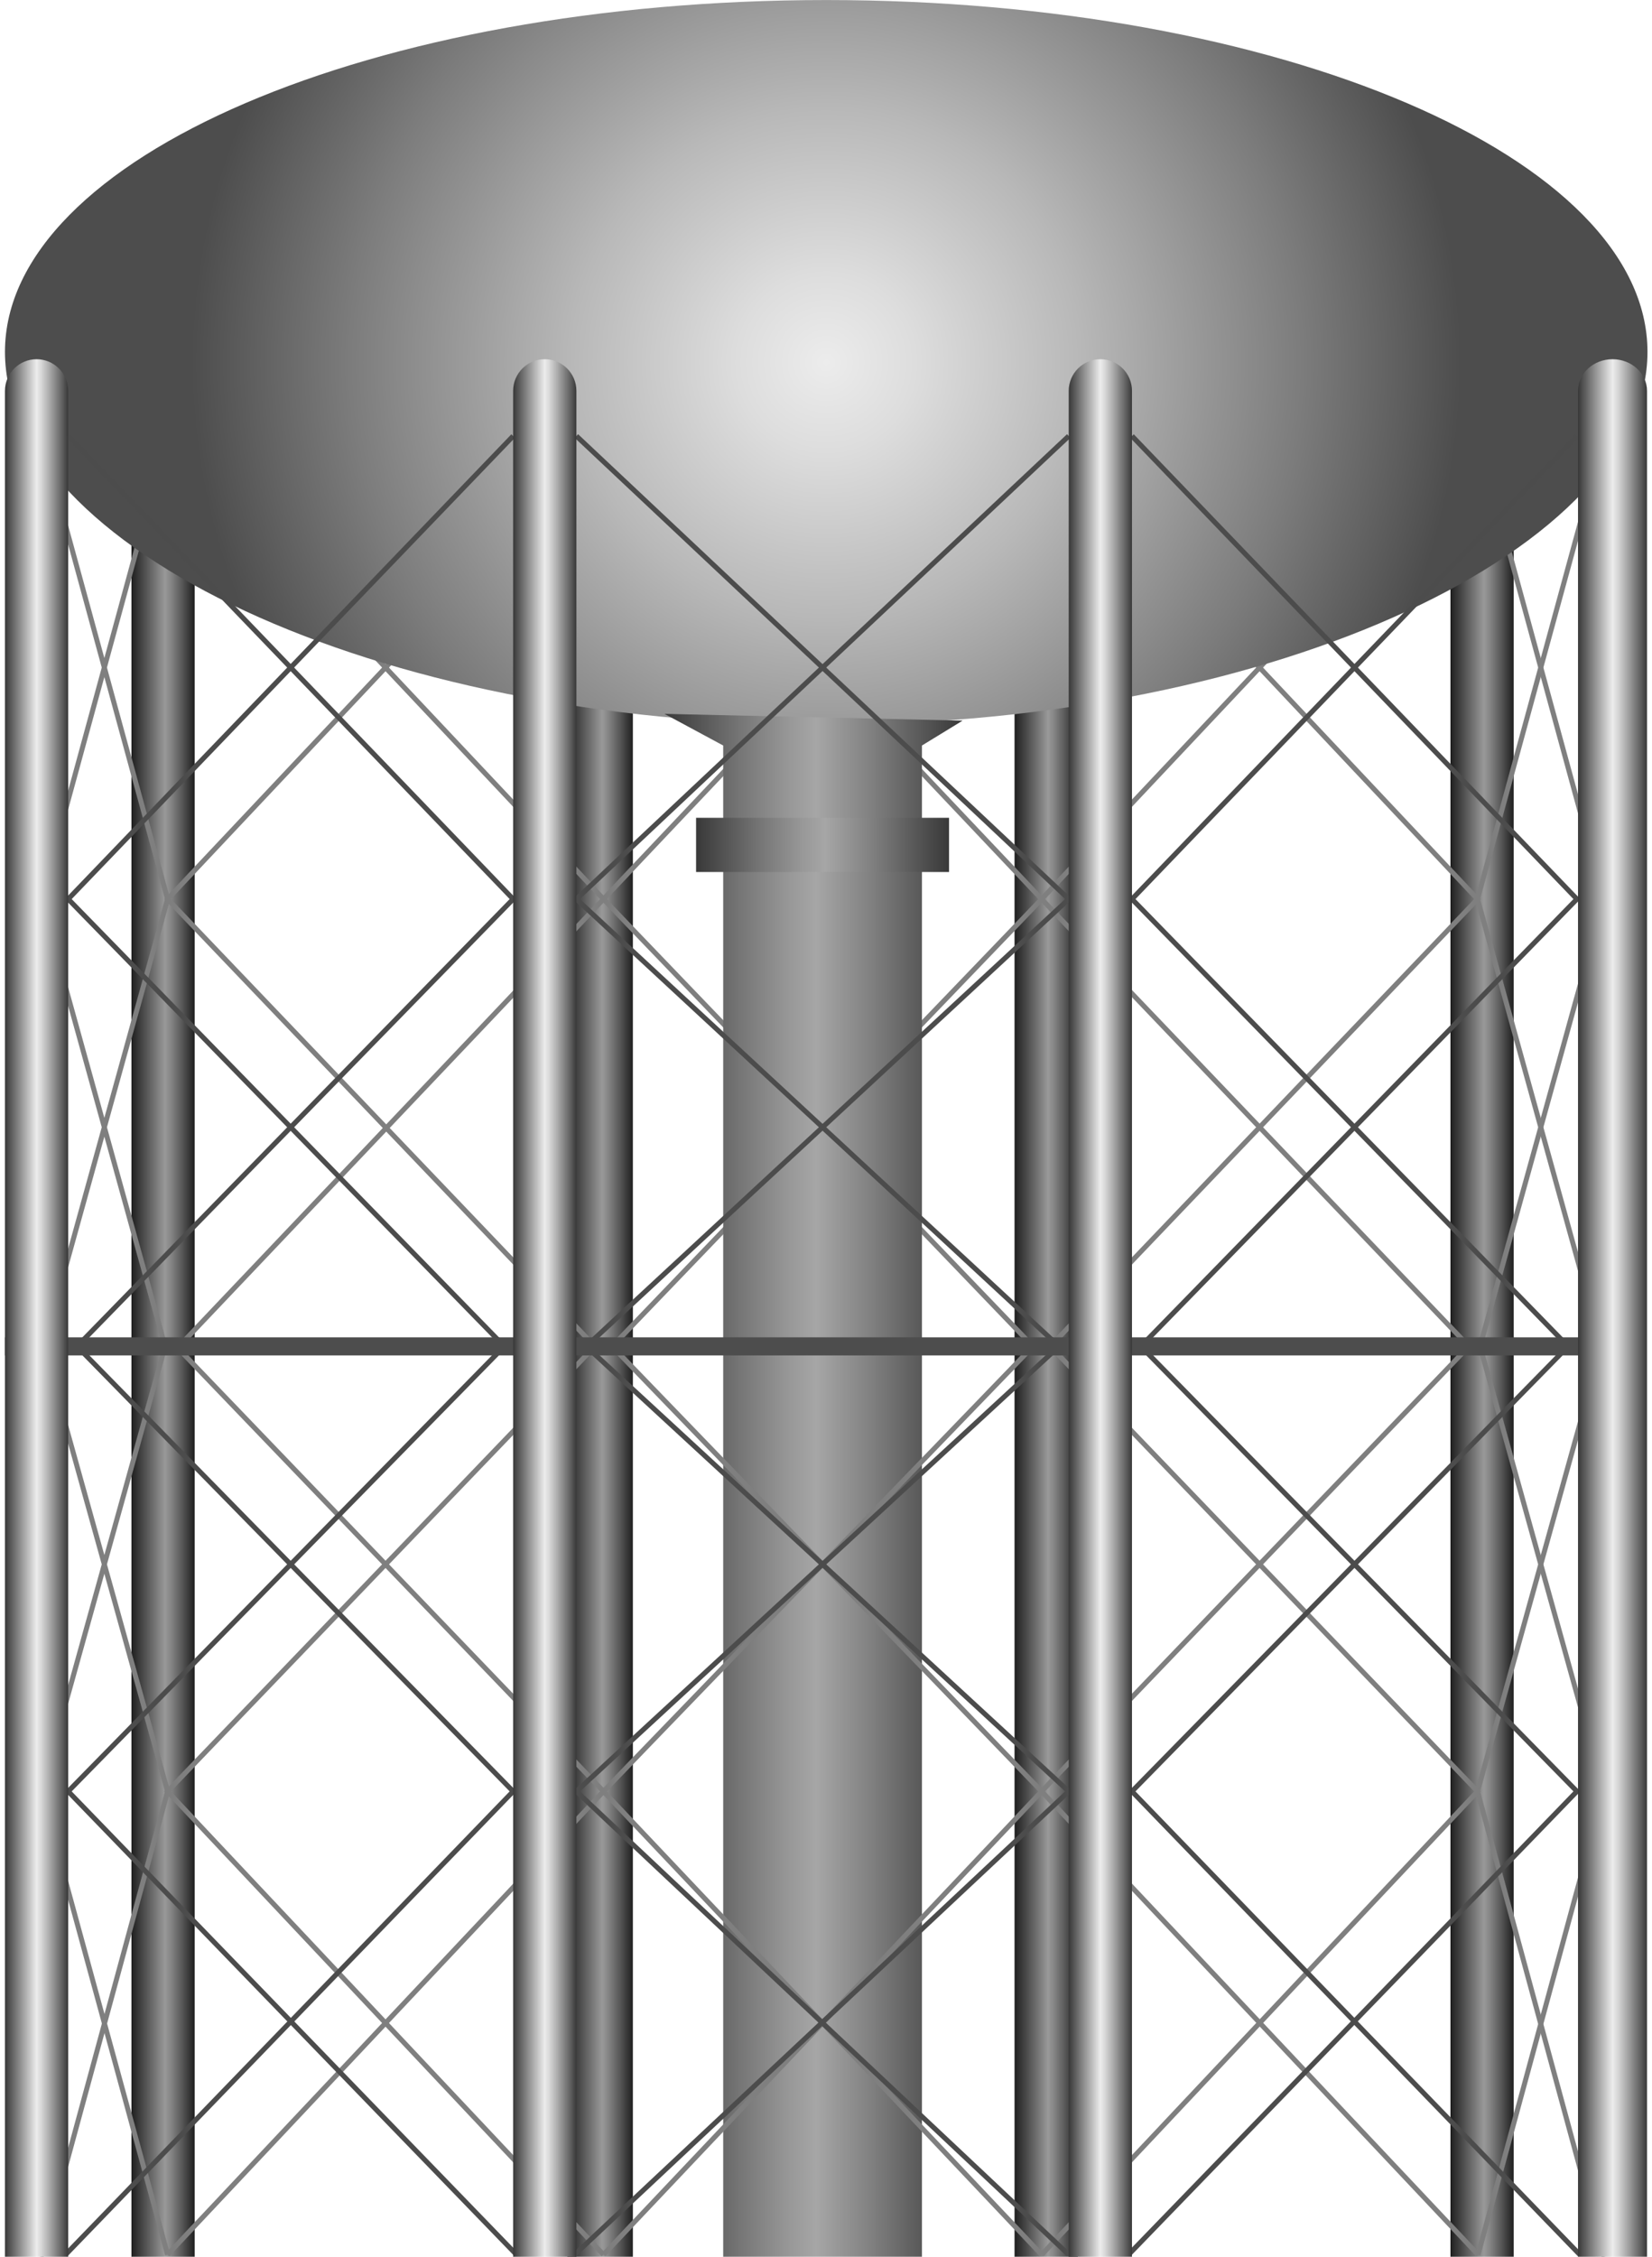 <svg version="1.1" xmlns="http://www.w3.org/2000/svg" xmlns:xlink="http://www.w3.org/1999/xlink" width="82px" height="112px" viewBox="0 0 81.871 112.5" enable-background="new 0 0 81.871 112.5" xml:space="preserve">
<g id="Group_BackLegs">
	<linearGradient id="SVGID_1_" gradientUnits="userSpaceOnUse" x1="72.069" y1="69.53" x2="75.223" y2="69.53">
		<stop offset="0" style="stop-color:#1F1F1F" />
		<stop offset="0.53" style="stop-color:#999999" />
		<stop offset="0.62" style="stop-color:#868686" />
		<stop offset="0.81" style="stop-color:#555555" />
		<stop offset="1" style="stop-color:#1F1F1F" />
	</linearGradient>
	<path fill="url(#SVGID_1_)" d="M75.223,112.498h-3.153V26.563h3.153V112.498z" />
	<linearGradient id="SVGID_2_" gradientUnits="userSpaceOnUse" x1="6.306" y1="69.686" x2="9.459" y2="69.686">
		<stop offset="0" style="stop-color:#1F1F1F" />
		<stop offset="0.53" style="stop-color:#999999" />
		<stop offset="0.62" style="stop-color:#868686" />
		<stop offset="0.81" style="stop-color:#555555" />
		<stop offset="1" style="stop-color:#1F1F1F" />
	</linearGradient>
	<path fill="url(#SVGID_2_)" d="M9.459,26.874v85.625H6.306V26.874H9.459z" />
	<linearGradient id="SVGID_3_" gradientUnits="userSpaceOnUse" x1="28.04" y1="73.197" x2="31.305" y2="73.197">
		<stop offset="0" style="stop-color:#1F1F1F" />
		<stop offset="0.53" style="stop-color:#999999" />
		<stop offset="0.62" style="stop-color:#868686" />
		<stop offset="0.81" style="stop-color:#555555" />
		<stop offset="1" style="stop-color:#1F1F1F" />
	</linearGradient>
	<path fill="url(#SVGID_3_)" d="M31.305,112.498H28.04V33.896h3.266V112.498z" />
	<linearGradient id="SVGID_4_" gradientUnits="userSpaceOnUse" x1="50.336" y1="73.197" x2="53.488" y2="73.197">
		<stop offset="0" style="stop-color:#1F1F1F" />
		<stop offset="0.53" style="stop-color:#999999" />
		<stop offset="0.62" style="stop-color:#868686" />
		<stop offset="0.81" style="stop-color:#555555" />
		<stop offset="1" style="stop-color:#1F1F1F" />
	</linearGradient>
	<path fill="url(#SVGID_4_)" d="M53.488,112.498h-3.152V33.896h3.152V112.498z" />
	<path fill="none" stroke="#7F7F7F" stroke-width="0.25" d="M73.42,67.568l6.307-22.748L73.42,21.736" />
	<path fill="none" stroke="#7F7F7F" stroke-width="0.25" d="M73.184,67.32l-21.496-22.5L73.42,21.736" />
	<path fill="none" stroke="#7F7F7F" stroke-width="0.25" d="M52.02,67.221l21.4-22.4L51.688,21.736" />
	<path fill="none" stroke="#7F7F7F" stroke-width="0.25" d="M30.079,67.32l21.608-22.5L29.841,21.736" />
	<path fill="none" stroke="#7F7F7F" stroke-width="0.25" d="M29.604,67.32L8.108,44.82l21.733-23.084" />
	<path fill="none" stroke="#7F7F7F" stroke-width="0.25" d="M8.482,67.32l21.359-22.5L8.108,21.736" />
	<path fill="none" stroke="#7F7F7F" stroke-width="0.25" d="M8.039,67.32l-6.237-22.5l6.306-23.084" />
	<path fill="none" stroke="#7F7F7F" stroke-width="0.25" d="M51.449,67.32l-21.608-22.5l21.847-23.084" />
</g>
<g id="Group_Tank">
	<radialGradient id="SVGID_5_" cx="40.946" cy="18.064" r="31.645" gradientUnits="userSpaceOnUse">
		<stop offset="0" style="stop-color:#ECECEC" />
		<stop offset="0.14" style="stop-color:#DDDDDD" />
		<stop offset="0.4" style="stop-color:#B8B8B8" />
		<stop offset="0.75" style="stop-color:#7C7C7C" />
		<stop offset="1" style="stop-color:#4D4D4D" />
	</radialGradient>
	<path fill="url(#SVGID_5_)" d="M81.893,17.542c0,9.688-18.332,18.582-40.946,18.582C18.333,36.125,0,27.23,0,17.542   c0-9.687,18.333-17.54,40.946-17.54C63.561,0.003,81.893,7.855,81.893,17.542z" />
</g>
<g id="Group_TankPipe">
	<linearGradient id="SVGID_6_" gradientUnits="userSpaceOnUse" x1="32.882" y1="74.042" x2="47.746" y2="74.042">
		<stop offset="0" style="stop-color:#383838" />
		<stop offset="0.01" style="stop-color:#3B3B3B" />
		<stop offset="0.25" style="stop-color:#757575" />
		<stop offset="0.42" style="stop-color:#989898" />
		<stop offset="0.51" style="stop-color:#A6A6A6" />
		<stop offset="0.69" style="stop-color:#818181" />
		<stop offset="1" style="stop-color:#383838" />
	</linearGradient>
	<polygon fill="url(#SVGID_6_)" points="32.882,35.586 35.81,37.164 35.81,112.498 45.719,112.498 45.719,37.164 47.746,35.924  " />
	<linearGradient id="SVGID_7_" gradientUnits="userSpaceOnUse" x1="34.458" y1="42.118" x2="47.07" y2="42.118">
		<stop offset="0" style="stop-color:#383838" />
		<stop offset="0.01" style="stop-color:#3B3B3B" />
		<stop offset="0.25" style="stop-color:#757575" />
		<stop offset="0.42" style="stop-color:#989898" />
		<stop offset="0.51" style="stop-color:#A6A6A6" />
		<stop offset="0.69" style="stop-color:#818181" />
		<stop offset="1" style="stop-color:#383838" />
	</linearGradient>
	<path fill="url(#SVGID_7_)" d="M34.458,40.768H47.07v2.702H34.458V40.768z" />
</g>
<g id="Group_FrontLegs">
	<path fill="none" stroke="#7F7F7F" stroke-width="0.25" d="M79.727,112.498L73.42,89.301l6.307-22.635" />
	<path fill="none" stroke="#7F7F7F" stroke-width="0.25" d="M73.447,112.396l6.279-23.096L73.42,66.666" />
	<path fill="none" stroke="#7F7F7F" stroke-width="0.25" d="M73.447,112.396l-21.76-23.096l21.533-22.428" />
	<path fill="none" stroke="#7F7F7F" stroke-width="0.25" d="M51.688,112.396L73.42,89.301L51.912,66.9" />
	<path fill="none" stroke="#7F7F7F" stroke-width="0.25" d="M51.688,112.396L29.841,89.301l21.504-22.279" />
	<path fill="none" stroke="#7F7F7F" stroke-width="0.25" d="M29.841,112.396l21.847-23.096L30.274,67.117" />
	<path fill="none" stroke="#7F7F7F" stroke-width="0.25" d="M29.841,112.396L8.108,89.301L29.5,67.021" />
	<path fill="none" stroke="#7F7F7F" stroke-width="0.25" d="M8.108,112.396l21.733-23.096L8.449,67.021" />
	<path fill="none" stroke="#7F7F7F" stroke-width="0.25" d="M8.108,112.396L1.802,89.301l6.207-22.279" />
	<path fill="none" stroke="#7F7F7F" stroke-width="0.25" d="M1.802,112.498l6.306-23.197L1.802,66.666" />
	<path fill="none" stroke="#7F7F7F" stroke-width="0.25" d="M79.727,67.568L73.42,44.82l6.307-23.084" />
	<path fill="none" stroke="#7F7F7F" stroke-width="0.25" d="M1.802,67.568L8.108,44.82L1.802,21.736" />
	<path fill="none" stroke="#4C4C4C" stroke-width="0.25" d="M78.52,112.396L56.191,89.301l21.98-22.428" />
	<path fill="none" stroke="#4C4C4C" stroke-width="0.25" d="M56.019,112.396l22.356-23.096l-21.98-22.428" />
	<path fill="none" stroke="#4C4C4C" stroke-width="0.25" d="M53.038,112.396L28.49,89.301l24.163-22.279" />
	<path fill="none" stroke="#4C4C4C" stroke-width="0.25" d="M28.4,112.396l24.638-23.096L28.875,67.021" />
	<path fill="none" stroke="#4C4C4C" stroke-width="0.25" d="M25.504,112.396L3.153,89.301l21.835-22.279" />
	<path fill="none" stroke="#4C4C4C" stroke-width="0.25" d="M3.021,112.396l22.316-23.096L3.502,67.021" />
	<path fill="none" stroke="#4C4C4C" stroke-width="0.25" d="M78.133,67.32l-21.941-22.5l22.184-23.084" />
	<path fill="none" stroke="#4C4C4C" stroke-width="0.25" d="M56.434,67.32l21.941-22.5L56.191,21.736" />
	<path fill="none" stroke="#4C4C4C" stroke-width="0.25" d="M52.771,67.32L28.49,44.82l24.548-23.084" />
	<path fill="none" stroke="#4C4C4C" stroke-width="0.25" d="M28.849,67.236L53.038,44.82L28.49,21.736" />
	<path fill="none" stroke="#4C4C4C" stroke-width="0.25" d="M24.897,67.117L3.153,44.82l22.184-23.084" />
	<path fill="none" stroke="#4C4C4C" stroke-width="0.25" d="M3.396,67.32l21.941-22.5L3.153,21.736" />
	<path fill="#4D4D4D" d="M0,66.666h81.641v0.902H0V66.666z" />
	<linearGradient id="SVGID_8_" gradientUnits="userSpaceOnUse" x1="0" y1="65.202" x2="3.153" y2="65.202">
		<stop offset="0" style="stop-color:#383838" />
		<stop offset="0.5" style="stop-color:#ECECEC" />
		<stop offset="0.57" style="stop-color:#D9D9D9" />
		<stop offset="0.71" style="stop-color:#A8A8A8" />
		<stop offset="0.92" style="stop-color:#5A5A5A" />
		<stop offset="1" style="stop-color:#383838" />
	</linearGradient>
	<path fill="url(#SVGID_8_)" d="M1.577,17.907C0.706,17.907,0,18.613,0,19.484v93.014h3.153V19.484   C3.153,18.613,2.447,17.907,1.577,17.907z" />
	<linearGradient id="SVGID_9_" gradientUnits="userSpaceOnUse" x1="25.337" y1="65.202" x2="28.49" y2="65.202">
		<stop offset="0" style="stop-color:#383838" />
		<stop offset="0.5" style="stop-color:#ECECEC" />
		<stop offset="0.57" style="stop-color:#D9D9D9" />
		<stop offset="0.71" style="stop-color:#A8A8A8" />
		<stop offset="0.92" style="stop-color:#5A5A5A" />
		<stop offset="1" style="stop-color:#383838" />
	</linearGradient>
	<path fill="url(#SVGID_9_)" d="M26.914,17.907c-0.871,0-1.577,0.706-1.577,1.578v93.014h3.153V19.484   C28.49,18.613,27.784,17.907,26.914,17.907z" />
	<linearGradient id="SVGID_10_" gradientUnits="userSpaceOnUse" x1="53.038" y1="65.202" x2="56.191" y2="65.202">
		<stop offset="0" style="stop-color:#383838" />
		<stop offset="0.5" style="stop-color:#ECECEC" />
		<stop offset="0.57" style="stop-color:#D9D9D9" />
		<stop offset="0.71" style="stop-color:#A8A8A8" />
		<stop offset="0.92" style="stop-color:#5A5A5A" />
		<stop offset="1" style="stop-color:#383838" />
	</linearGradient>
	<path fill="url(#SVGID_10_)" d="M54.615,17.907c-0.871,0-1.577,0.706-1.577,1.578v93.014h3.153V19.484   C56.191,18.613,55.485,17.907,54.615,17.907z" />
	<linearGradient id="SVGID_11_" gradientUnits="userSpaceOnUse" x1="78.431" y1="65.202" x2="81.871" y2="65.202">
		<stop offset="0" style="stop-color:#383838" />
		<stop offset="0.5" style="stop-color:#ECECEC" />
		<stop offset="0.57" style="stop-color:#D9D9D9" />
		<stop offset="0.71" style="stop-color:#A8A8A8" />
		<stop offset="0.92" style="stop-color:#5A5A5A" />
		<stop offset="1" style="stop-color:#383838" />
	</linearGradient>
	<path fill="url(#SVGID_11_)" d="M80.151,17.907c-0.95,0-1.721,0.706-1.721,1.578v93.014h3.44V19.484   C81.871,18.613,81.101,17.907,80.151,17.907z" />
</g>
</svg>